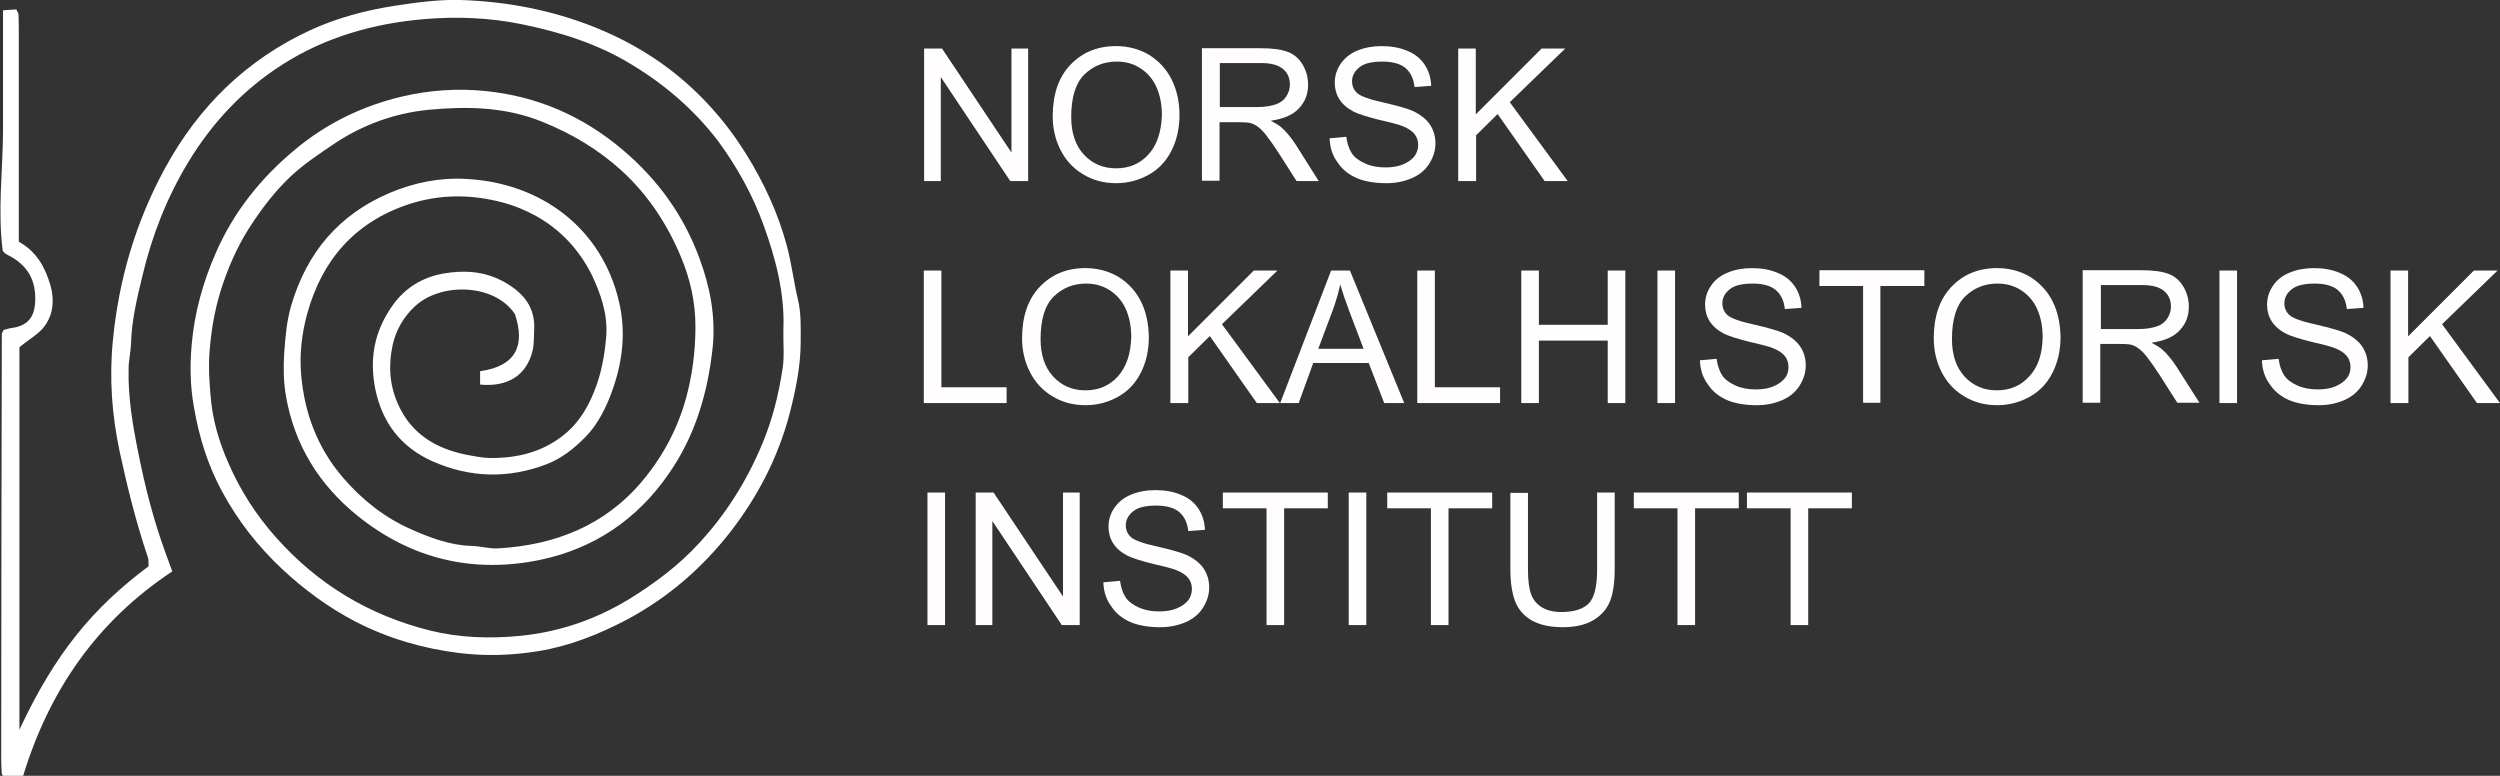 <?xml version="1.0" encoding="utf-8"?>
<!-- Generator: Adobe Illustrator 22.1.0, SVG Export Plug-In . SVG Version: 6.00 Build 0)  -->
<svg version="1.1" id="Layer_1" xmlns="http://www.w3.org/2000/svg" xmlns:xlink="http://www.w3.org/1999/xlink" x="0px" y="0px"
	 viewBox="0 0 824.3 255.8" style="enable-background:new 0 0 824.3 255.8;" xml:space="preserve">
<rect x="0" y="0" width="824.3" height="255.8" fill="#333333" stroke="none"/>
<style type="text/css">
	.st0{fill:#FFFFFF;}
	.st1{fill:#FFFDFE;}
</style>
<g>
	<path class="st0" d="M158.3,126.8c0-1.6,0-2.8,0-4.4c11.9-1.7,14.9-8.5,11.5-18.8c-6.6-10.1-24.6-10.7-33.2-2.4
		c-3.6,3.4-6,7.6-7.1,12.4c-1.5,6.7-1.1,13.5,1.8,19.8c4.4,9.8,12.6,14.6,22.8,16.6c2.3,0.4,4.6,0.9,6.9,1
		c9.8,0.2,18.8-2.1,26.2-8.7c4-3.6,6.7-8.2,8.7-13.2c2.4-5.9,3.5-12.1,4-18.4c0.5-7.1-1.8-13.8-4.8-20.1
		c-4.1-8.2-10.2-14.8-18.2-19.3c-3.6-2-7.5-3.6-11.4-4.6c-10.3-2.7-20.7-2.7-30.9,0.7c-17.6,5.9-28.4,18.3-33.3,36
		c-1.8,6.6-2.6,13.4-2,20.2c1.1,12.7,5.4,24.1,13.8,33.9c6.3,7.3,13.6,13.1,22.4,17c6.3,2.8,12.9,5.3,20,5.5c3,0.1,5.9,1,8.9,0.8
		c18.6-1.1,35-7.5,47.3-22.1c7.9-9.4,13.2-20.2,15.7-32.4c1.3-6.2,1.9-12.4,1.9-18.7c0-7.9-1.7-15.5-4.7-22.7
		c-4.5-10.9-10.9-20.6-19.6-28.6c-7.7-7-16.4-12.2-26.1-16.1c-12.2-5-25-5.2-37.6-4c-11.1,1.1-21.7,4.9-31.1,11.2
		c-4.9,3.3-10,6.7-14.3,10.7c-5.3,5-9.7,10.8-13.7,17c-4.2,6.6-7.3,13.8-9.6,21.3c-1.9,6.3-3,12.8-3.5,19.5
		c-0.4,4.8-0.1,9.5,0.3,14.3c0.6,8,2.8,15.6,6.1,22.9c3.9,8.9,9.1,16.9,15.6,24.2c13.8,15.5,30.7,25.6,50.7,30.6
		c9.7,2.4,19.5,2.7,29.2,1.8c13-1.2,25.2-5.3,36.5-12.2c8.4-5.2,16.2-11,22.9-18.3c9-9.7,15.9-20.7,21-33c3.3-7.9,5.3-16,6.6-24.4
		c0.7-4.2,0.2-8.6,0.3-13c0.5-12-2.5-23.4-6.5-34.5c-3.6-10-8.8-19.3-15.1-27.9C228.7,36,219,27.7,207.8,21
		c-11.1-6.7-23.1-10.4-35.7-13c-10.7-2.2-21.5-2.6-32.2-1.7c-16.6,1.4-32.6,5.9-46.8,15c-12.9,8.2-23.2,19.2-31.1,32.3
		c-7,11.6-11.9,24.1-15,37.2c-1.8,7.4-3.6,14.8-3.8,22.5c-0.1,2.8-0.8,5.6-0.8,8.4c-0.2,9.2,1.3,18.2,3.1,27.1
		c2.2,11.2,5,22.3,8.9,33c0.8,2.1,1.5,4.3,2.4,6.6c-24.9,16.5-40.6,39.3-49.2,67.5c-2.3,0-4.4,0-6.5,0c-0.1-0.1-0.2-0.2-0.3-0.4
		c-0.1-0.1-0.2-0.3-0.2-0.4c-0.1-1.5-0.2-3-0.2-4.5c0-46.8,0.1-93.7,0.2-140.5c0-0.3,0.3-0.6,0.6-1.3c0.8-0.2,1.9-0.6,3-0.7
		c4.9-0.8,7.1-3.4,7.4-8.5c0.4-7.1-2.5-12.2-8.8-15.4c-0.4-0.2-0.9-0.5-1.3-0.8c-0.1-0.1-0.2-0.2-0.6-0.7C-0.8,69.8,0.9,56.5,1,43.3
		C1,30.1,1,17,1,3.4C2.6,3.3,4,3.2,5.4,3.1c0.3,0.8,0.7,1.2,0.7,1.6c0.1,2.5,0.1,5,0.1,7.5c0,20.7,0,41.3,0,62c0,1.8,0,3.6,0,5.5
		c5.8,3.2,8.7,8.4,10.4,14.3c1.4,4.7,1,9.5-1.8,13.4c-1.9,2.7-5.2,4.4-8.4,7.1c0,41.4,0,83.7,0,126.1c11.7-25,24-40,42.6-53.9
		c-0.1-0.9,0.1-2.1-0.3-3.1c-3.8-11.3-6.7-22.9-9.2-34.5c-2.6-12.1-3.5-24.4-2.3-36.6c1.9-20.1,7.5-39.3,17.3-57.2
		C65.6,35,81.3,19.7,102.2,10c8.9-4.1,18.3-6.6,28-8.1c7.2-1.1,14.4-2.1,21.7-1.9c15.2,0.5,29.9,3.3,44,8.9
		c9,3.6,17.4,8.2,25.1,14.1c10,7.7,18.2,16.9,24.9,27.6c5.9,9.5,10.6,19.5,13.5,30.3c1.6,5.9,2.3,12,3.7,17.9
		c1.1,4.6,0.9,9.2,0.9,13.9c0,8.2-1.7,16.1-3.7,23.9c-3.8,14.3-10.5,27.2-19.5,38.8c-9.3,11.9-20.5,21.6-33.9,28.8
		c-9.3,4.9-19,8.8-29.4,10.5c-8.7,1.4-17.3,1.7-26.2,0.6c-12-1.5-23.3-4.8-34-10.3c-8.9-4.6-16.9-10.5-24.2-17.3
		c-8-7.5-14.6-15.9-19.8-25.5c-4.8-8.8-7.7-18.2-9.4-28.2c-1.2-6.8-1.3-13.6-0.7-20.4c0.9-10.4,3.7-20.5,7.9-30.1
		c5.9-13.6,14.9-24.8,26.2-34.2c10.3-8.6,22.2-14.4,35.4-17.5c9-2.1,18.1-2.7,27.2-1.8c17.1,1.7,32.2,8.2,45.4,19.4
		c11.6,9.8,20.1,21.6,25.3,35.7c3.5,9.4,5.4,19.2,4.4,29.3c-1.6,15-5.7,29.2-14.5,41.8c-10.4,15.1-24.7,24.7-42.4,28.4
		c-22.2,4.6-42.6-0.3-60.3-14.6c-12.6-10.2-20.7-23.3-23.5-39.3c-0.8-4.6-0.9-9.4-0.6-14.2c0.4-5.3,0.8-10.6,2.3-15.7
		c5.1-17.4,15.6-30,32.5-37.2c8.1-3.4,16.5-5.1,25.2-4.6c24.9,1.3,44.8,16.4,50.4,40.5c2.6,11,0.9,21.8-3.3,32.1
		c-1.9,4.6-4.3,9-7.9,12.6c-3.6,3.7-7.7,6.9-12.5,8.8c-12.7,4.9-25.4,4.6-37.8-0.9c-10.3-4.6-16.6-12.6-18.9-24
		c-1.9-9.9-0.3-18.6,5.4-26.9c4.2-6.2,10.2-9.8,17.1-11c6.7-1.2,13.6-0.8,19.9,2.7c6.5,3.6,10.6,8.5,10,16.3c-0.1,2.1,0,4.4-0.5,6.4
		C173.7,123.7,167.4,127.7,158.3,126.8z"/>
</g>
<g>
	<path class="st1" d="M304.7,59.7V16h5.9l22.9,34.3V16h5.5v43.7h-5.9l-22.9-34.3v34.3H304.7z"/>
	<path class="st1" d="M386.3,26.2c-1.7-3.4-4.2-6.1-7.4-8.1c-3.2-1.9-6.9-2.9-10.9-2.9c-6.2,0-11.2,2.1-15.1,6.2
		c-3.9,4.1-5.8,9.8-5.8,17c0,3.8,0.8,7.5,2.5,10.9s4.1,6.1,7.4,8.1c3.2,2,6.9,3,11,3c3.8,0,7.3-0.9,10.6-2.7
		c3.3-1.8,5.8-4.4,7.6-7.9s2.7-7.5,2.7-11.9C388.9,33.5,388,29.6,386.3,26.2z M378.7,50.9c-2.8,3.1-6.4,4.6-10.7,4.6
		c-4.3,0-7.8-1.5-10.6-4.5c-2.8-3-4.2-7.2-4.2-12.4c0-6.6,1.5-11.3,4.4-14.1c2.9-2.8,6.5-4.2,10.6-4.2c2.9,0,5.5,0.7,7.8,2.2
		c2.3,1.5,4.1,3.5,5.3,6.2c1.2,2.7,1.8,5.8,1.8,9.3C382.9,43.5,381.5,47.8,378.7,50.9z"/>
	<path class="st1" d="M427.3,47.8c-1.5-2.3-3.1-4.3-4.8-5.8c-0.8-0.7-2-1.4-3.5-2.2c4.2-0.6,7.3-1.9,9.3-4.1c2-2.1,3-4.7,3-7.8
		c0-2.4-0.6-4.6-1.8-6.6c-1.2-2-2.8-3.4-4.9-4.2s-5-1.2-8.9-1.2h-19.4v43.7h5.8V40.3h6.7c1.5,0,2.6,0.1,3.2,0.2
		c0.9,0.2,1.8,0.6,2.6,1.2c0.9,0.6,1.8,1.5,2.9,2.9c1.1,1.4,2.5,3.4,4.2,6l5.8,9.1h7.3L427.3,47.8z M414.6,35.3h-12.4V20.8H416
		c3.2,0,5.6,0.7,7.1,2c1.5,1.3,2.2,3,2.2,5.1c0,1.4-0.4,2.7-1.2,3.9c-0.8,1.2-1.9,2.1-3.4,2.6S417.2,35.3,414.6,35.3z"/>
	<path class="st1" d="M438.4,45.6l5.5-0.5c0.3,2.2,0.9,4,1.8,5.4c0.9,1.4,2.4,2.5,4.4,3.4c2,0.9,4.2,1.3,6.7,1.3
		c2.2,0,4.1-0.3,5.8-1c1.7-0.7,2.9-1.6,3.8-2.7c0.8-1.1,1.2-2.4,1.2-3.7c0-1.4-0.4-2.6-1.2-3.6c-0.8-1-2.1-1.9-3.9-2.6
		c-1.2-0.5-3.8-1.2-7.8-2.1c-4-1-6.8-1.9-8.4-2.7c-2.1-1.1-3.6-2.4-4.7-4.1c-1-1.6-1.5-3.4-1.5-5.4c0-2.2,0.6-4.3,1.9-6.2
		s3.1-3.4,5.5-4.4c2.4-1,5.1-1.5,8-1.5c3.2,0,6.1,0.5,8.6,1.6c2.5,1,4.4,2.6,5.7,4.6c1.3,2,2,4.3,2.1,6.9l-5.5,0.4
		c-0.3-2.8-1.3-4.8-3-6.3c-1.7-1.4-4.3-2.1-7.6-2.1c-3.5,0-6,0.6-7.6,1.9c-1.6,1.3-2.4,2.8-2.4,4.6c0,1.6,0.6,2.9,1.7,3.9
		c1.1,1,4,2.1,8.7,3.1c4.7,1.1,7.9,2,9.7,2.8c2.5,1.2,4.4,2.7,5.6,4.5c1.2,1.8,1.8,3.9,1.8,6.2c0,2.3-0.7,4.5-2,6.6
		c-1.3,2.1-3.2,3.7-5.7,4.8c-2.5,1.1-5.3,1.7-8.4,1.7c-4,0-7.3-0.6-9.9-1.7c-2.7-1.2-4.8-2.9-6.3-5.2
		C439.3,51.2,438.5,48.6,438.4,45.6z"/>
	<path class="st1" d="M480.8,59.7V16h5.8v21.7L508.3,16h7.8l-18.3,17.7l19.1,26h-7.6l-15.5-22.1l-7.1,7v15.1H480.8z"/>
	<path class="st1" d="M304.6,132.9V89.2h5.8v38.5h21.5v5.2H304.6z"/>
	<path class="st1" d="M376.2,99.4c-1.7-3.4-4.2-6.1-7.4-8.1c-3.2-1.9-6.9-2.9-10.9-2.9c-6.2,0-11.2,2.1-15.1,6.2
		c-3.9,4.1-5.8,9.8-5.8,17c0,3.8,0.8,7.5,2.5,10.9s4.1,6.1,7.4,8.1c3.2,2,6.9,3,11,3c3.8,0,7.3-0.9,10.6-2.7
		c3.3-1.8,5.8-4.4,7.6-7.9s2.7-7.5,2.7-11.9C378.7,106.7,377.9,102.8,376.2,99.4z M368.6,124.1c-2.8,3.1-6.4,4.6-10.7,4.6
		c-4.3,0-7.8-1.5-10.6-4.5c-2.8-3-4.2-7.2-4.2-12.4c0-6.6,1.5-11.3,4.4-14.1c2.9-2.8,6.5-4.2,10.6-4.2c2.9,0,5.5,0.7,7.8,2.2
		c2.3,1.5,4.1,3.5,5.3,6.2c1.2,2.7,1.8,5.8,1.8,9.3C372.8,116.7,371.4,121,368.6,124.1z"/>
	<path class="st1" d="M385.9,132.9V89.2h5.8v21.7l21.7-21.7h7.8l-18.3,17.7l19.1,26h-7.6l-15.5-22.1l-7.1,7v15.1H385.9z"/>
	<path class="st1" d="M445.1,89.2h-6.2l-16.8,43.7h6.1l4.8-13.2h18.3l5.1,13.2h6.6L445.1,89.2z M434.7,114.9l4.8-12.8
		c1-2.8,1.8-5.5,2.4-8.3c0.7,2.4,1.7,5.4,3.1,9.1l4.6,12.1H434.7z"/>
	<path class="st1" d="M467.3,132.9V89.2h5.8v38.5h21.5v5.2H467.3z"/>
	<path class="st1" d="M501.6,132.9V89.2h5.8v17.9h22.7V89.2h5.8v43.7h-5.8v-20.6h-22.7v20.6H501.6z"/>
	<path class="st1" d="M546.5,132.9V89.2h5.8v43.7H546.5z"/>
	<path class="st1" d="M560.5,118.8l5.5-0.5c0.3,2.2,0.9,4,1.8,5.4c0.9,1.4,2.4,2.5,4.4,3.4c2,0.9,4.2,1.3,6.7,1.3
		c2.2,0,4.2-0.3,5.8-1c1.7-0.7,2.9-1.6,3.8-2.7s1.2-2.4,1.2-3.7c0-1.4-0.4-2.6-1.2-3.6s-2.1-1.9-3.9-2.6c-1.2-0.5-3.8-1.2-7.8-2.1
		c-4-1-6.8-1.9-8.4-2.7c-2.1-1.1-3.6-2.4-4.7-4.1c-1-1.6-1.5-3.4-1.5-5.4c0-2.2,0.6-4.3,1.9-6.2c1.2-1.9,3.1-3.4,5.5-4.4
		c2.4-1,5.1-1.5,8-1.5c3.2,0,6.1,0.5,8.6,1.6c2.5,1,4.4,2.6,5.7,4.6c1.3,2,2,4.3,2.1,6.9l-5.5,0.4c-0.3-2.8-1.3-4.8-3-6.3
		c-1.7-1.4-4.3-2.1-7.6-2.1c-3.5,0-6,0.6-7.6,1.9c-1.6,1.3-2.4,2.8-2.4,4.6c0,1.6,0.6,2.9,1.7,3.9c1.1,1,4,2.1,8.7,3.1
		c4.7,1.1,7.9,2,9.7,2.8c2.5,1.2,4.4,2.7,5.6,4.5s1.8,3.9,1.8,6.2c0,2.3-0.7,4.5-2,6.6c-1.3,2.1-3.2,3.7-5.7,4.8
		c-2.5,1.1-5.3,1.7-8.4,1.7c-4,0-7.3-0.6-9.9-1.7c-2.7-1.2-4.8-2.9-6.3-5.2C561.4,124.4,560.6,121.8,560.5,118.8z"/>
	<path class="st1" d="M614.3,132.9V94.3h-14.4v-5.2h34.6v5.2H620v38.5H614.3z"/>
	<path class="st1" d="M676.8,99.4c-1.7-3.4-4.2-6.1-7.4-8.1c-3.2-1.9-6.9-2.9-10.9-2.9c-6.2,0-11.2,2.1-15.1,6.2
		c-3.9,4.1-5.8,9.8-5.8,17c0,3.8,0.8,7.5,2.5,10.9s4.1,6.1,7.4,8.1c3.2,2,6.9,3,11,3c3.8,0,7.3-0.9,10.6-2.7
		c3.3-1.8,5.8-4.4,7.6-7.9s2.7-7.5,2.7-11.9C679.3,106.7,678.5,102.8,676.8,99.4z M669.1,124.1c-2.8,3.1-6.4,4.6-10.7,4.6
		c-4.3,0-7.8-1.5-10.6-4.5c-2.8-3-4.2-7.2-4.2-12.4c0-6.6,1.5-11.3,4.4-14.1c2.9-2.8,6.5-4.2,10.6-4.2c2.9,0,5.5,0.7,7.8,2.2
		c2.3,1.5,4.1,3.5,5.3,6.2c1.2,2.7,1.8,5.8,1.8,9.3C673.4,116.7,672,121,669.1,124.1z"/>
	<path class="st1" d="M717.7,121c-1.5-2.3-3.1-4.3-4.8-5.8c-0.8-0.7-2-1.4-3.5-2.2c4.2-0.6,7.3-1.9,9.3-4.1c2-2.1,3-4.7,3-7.8
		c0-2.4-0.6-4.6-1.8-6.6c-1.2-2-2.8-3.4-4.9-4.2s-5-1.2-8.9-1.2h-19.4v43.7h5.8v-19.4h6.7c1.5,0,2.6,0.1,3.2,0.2
		c0.9,0.2,1.8,0.6,2.6,1.2c0.9,0.6,1.8,1.5,2.9,2.9c1.1,1.4,2.5,3.4,4.2,6l5.8,9.1h7.3L717.7,121z M705.1,108.5h-12.4V94h13.8
		c3.2,0,5.6,0.7,7.1,2c1.5,1.3,2.2,3,2.2,5.1c0,1.4-0.4,2.7-1.2,3.9s-1.9,2.1-3.4,2.6S707.7,108.5,705.1,108.5z"/>
	<path class="st1" d="M731.8,132.9V89.2h5.8v43.7H731.8z"/>
	<path class="st1" d="M745.8,118.8l5.5-0.5c0.3,2.2,0.9,4,1.8,5.4c0.9,1.4,2.4,2.5,4.4,3.4c2,0.9,4.2,1.3,6.7,1.3
		c2.2,0,4.2-0.3,5.8-1c1.7-0.7,2.9-1.6,3.8-2.7s1.2-2.4,1.2-3.7c0-1.4-0.4-2.6-1.2-3.6s-2.1-1.9-3.9-2.6c-1.2-0.5-3.8-1.2-7.8-2.1
		c-4-1-6.8-1.9-8.4-2.7c-2.1-1.1-3.6-2.4-4.7-4.1c-1-1.6-1.5-3.4-1.5-5.4c0-2.2,0.6-4.3,1.9-6.2c1.2-1.9,3.1-3.4,5.5-4.4
		c2.4-1,5.1-1.5,8-1.5c3.2,0,6.1,0.5,8.6,1.6c2.5,1,4.4,2.6,5.7,4.6c1.3,2,2,4.3,2.1,6.9l-5.5,0.4c-0.3-2.8-1.3-4.8-3-6.3
		c-1.7-1.4-4.3-2.1-7.6-2.1c-3.5,0-6,0.6-7.6,1.9c-1.6,1.3-2.4,2.8-2.4,4.6c0,1.6,0.6,2.9,1.7,3.9c1.1,1,4,2.1,8.7,3.1
		c4.7,1.1,7.9,2,9.7,2.8c2.5,1.2,4.4,2.7,5.6,4.5s1.8,3.9,1.8,6.2c0,2.3-0.7,4.5-2,6.6c-1.3,2.1-3.2,3.7-5.7,4.8
		c-2.5,1.1-5.3,1.7-8.4,1.7c-4,0-7.3-0.6-9.9-1.7c-2.7-1.2-4.8-2.9-6.3-5.2C746.7,124.4,745.9,121.8,745.8,118.8z"/>
	<path class="st1" d="M788.2,132.9V89.2h5.8v21.7l21.7-21.7h7.8l-18.3,17.7l19.1,26h-7.6l-15.5-22.1l-7.1,7v15.1H788.2z"/>
	<path class="st1" d="M305.8,206.1v-43.7h5.8v43.7H305.8z"/>
	<path class="st1" d="M321.7,206.1v-43.7h5.9l22.9,34.3v-34.3h5.5v43.7h-5.9l-22.9-34.3v34.3H321.7z"/>
	<path class="st1" d="M363.8,192l5.5-0.5c0.3,2.2,0.9,4,1.8,5.4c0.9,1.4,2.4,2.5,4.4,3.4c2,0.9,4.2,1.3,6.7,1.3c2.2,0,4.1-0.3,5.8-1
		c1.7-0.7,2.9-1.6,3.8-2.7c0.8-1.1,1.2-2.4,1.2-3.7c0-1.4-0.4-2.6-1.2-3.6c-0.8-1-2.1-1.9-3.9-2.6c-1.2-0.5-3.8-1.2-7.8-2.1
		c-4-1-6.8-1.9-8.4-2.7c-2.1-1.1-3.6-2.4-4.7-4.1c-1-1.6-1.5-3.4-1.5-5.4c0-2.2,0.6-4.3,1.9-6.2s3.1-3.4,5.5-4.4
		c2.4-1,5.1-1.5,8-1.5c3.2,0,6.1,0.5,8.6,1.6c2.5,1,4.4,2.6,5.7,4.6c1.3,2,2,4.3,2.1,6.9l-5.5,0.4c-0.3-2.8-1.3-4.8-3-6.3
		c-1.7-1.4-4.3-2.1-7.6-2.1c-3.5,0-6,0.6-7.6,1.9c-1.6,1.3-2.4,2.8-2.4,4.6c0,1.6,0.6,2.9,1.7,3.9c1.1,1,4,2.1,8.7,3.1
		c4.7,1.1,7.9,2,9.7,2.8c2.5,1.2,4.4,2.7,5.6,4.5c1.2,1.8,1.8,3.9,1.8,6.2c0,2.3-0.7,4.5-2,6.6c-1.3,2.1-3.2,3.7-5.7,4.8
		c-2.5,1.1-5.3,1.7-8.4,1.7c-4,0-7.3-0.6-9.9-1.7c-2.7-1.2-4.8-2.9-6.3-5.2C364.7,197.6,363.9,195,363.8,192z"/>
	<path class="st1" d="M417.6,206.1v-38.5h-14.4v-5.2h34.6v5.2h-14.4v38.5H417.6z"/>
	<path class="st1" d="M444.7,206.1v-43.7h5.8v43.7H444.7z"/>
	<path class="st1" d="M471.8,206.1v-38.5h-14.4v-5.2H492v5.2h-14.4v38.5H471.8z"/>
	<path class="st1" d="M526.6,162.4h5.8v25.2c0,4.4-0.5,7.9-1.5,10.5c-1,2.6-2.8,4.7-5.4,6.3c-2.6,1.6-6,2.4-10.2,2.4
		c-4.1,0-7.4-0.7-10-2.1s-4.5-3.5-5.6-6.1c-1.1-2.7-1.7-6.3-1.7-10.9v-25.2h5.8v25.2c0,3.8,0.4,6.6,1.1,8.4s1.9,3.2,3.6,4.2
		c1.7,1,3.8,1.5,6.3,1.5c4.2,0,7.3-1,9.1-2.9c1.8-1.9,2.7-5.6,2.7-11.1V162.4z"/>
	<path class="st1" d="M553.1,206.1v-38.5h-14.4v-5.2h34.6v5.2h-14.4v38.5H553.1z"/>
	<path class="st1" d="M590.4,206.1v-38.5H576v-5.2h34.6v5.2h-14.4v38.5H590.4z"/>
</g>
</svg>
